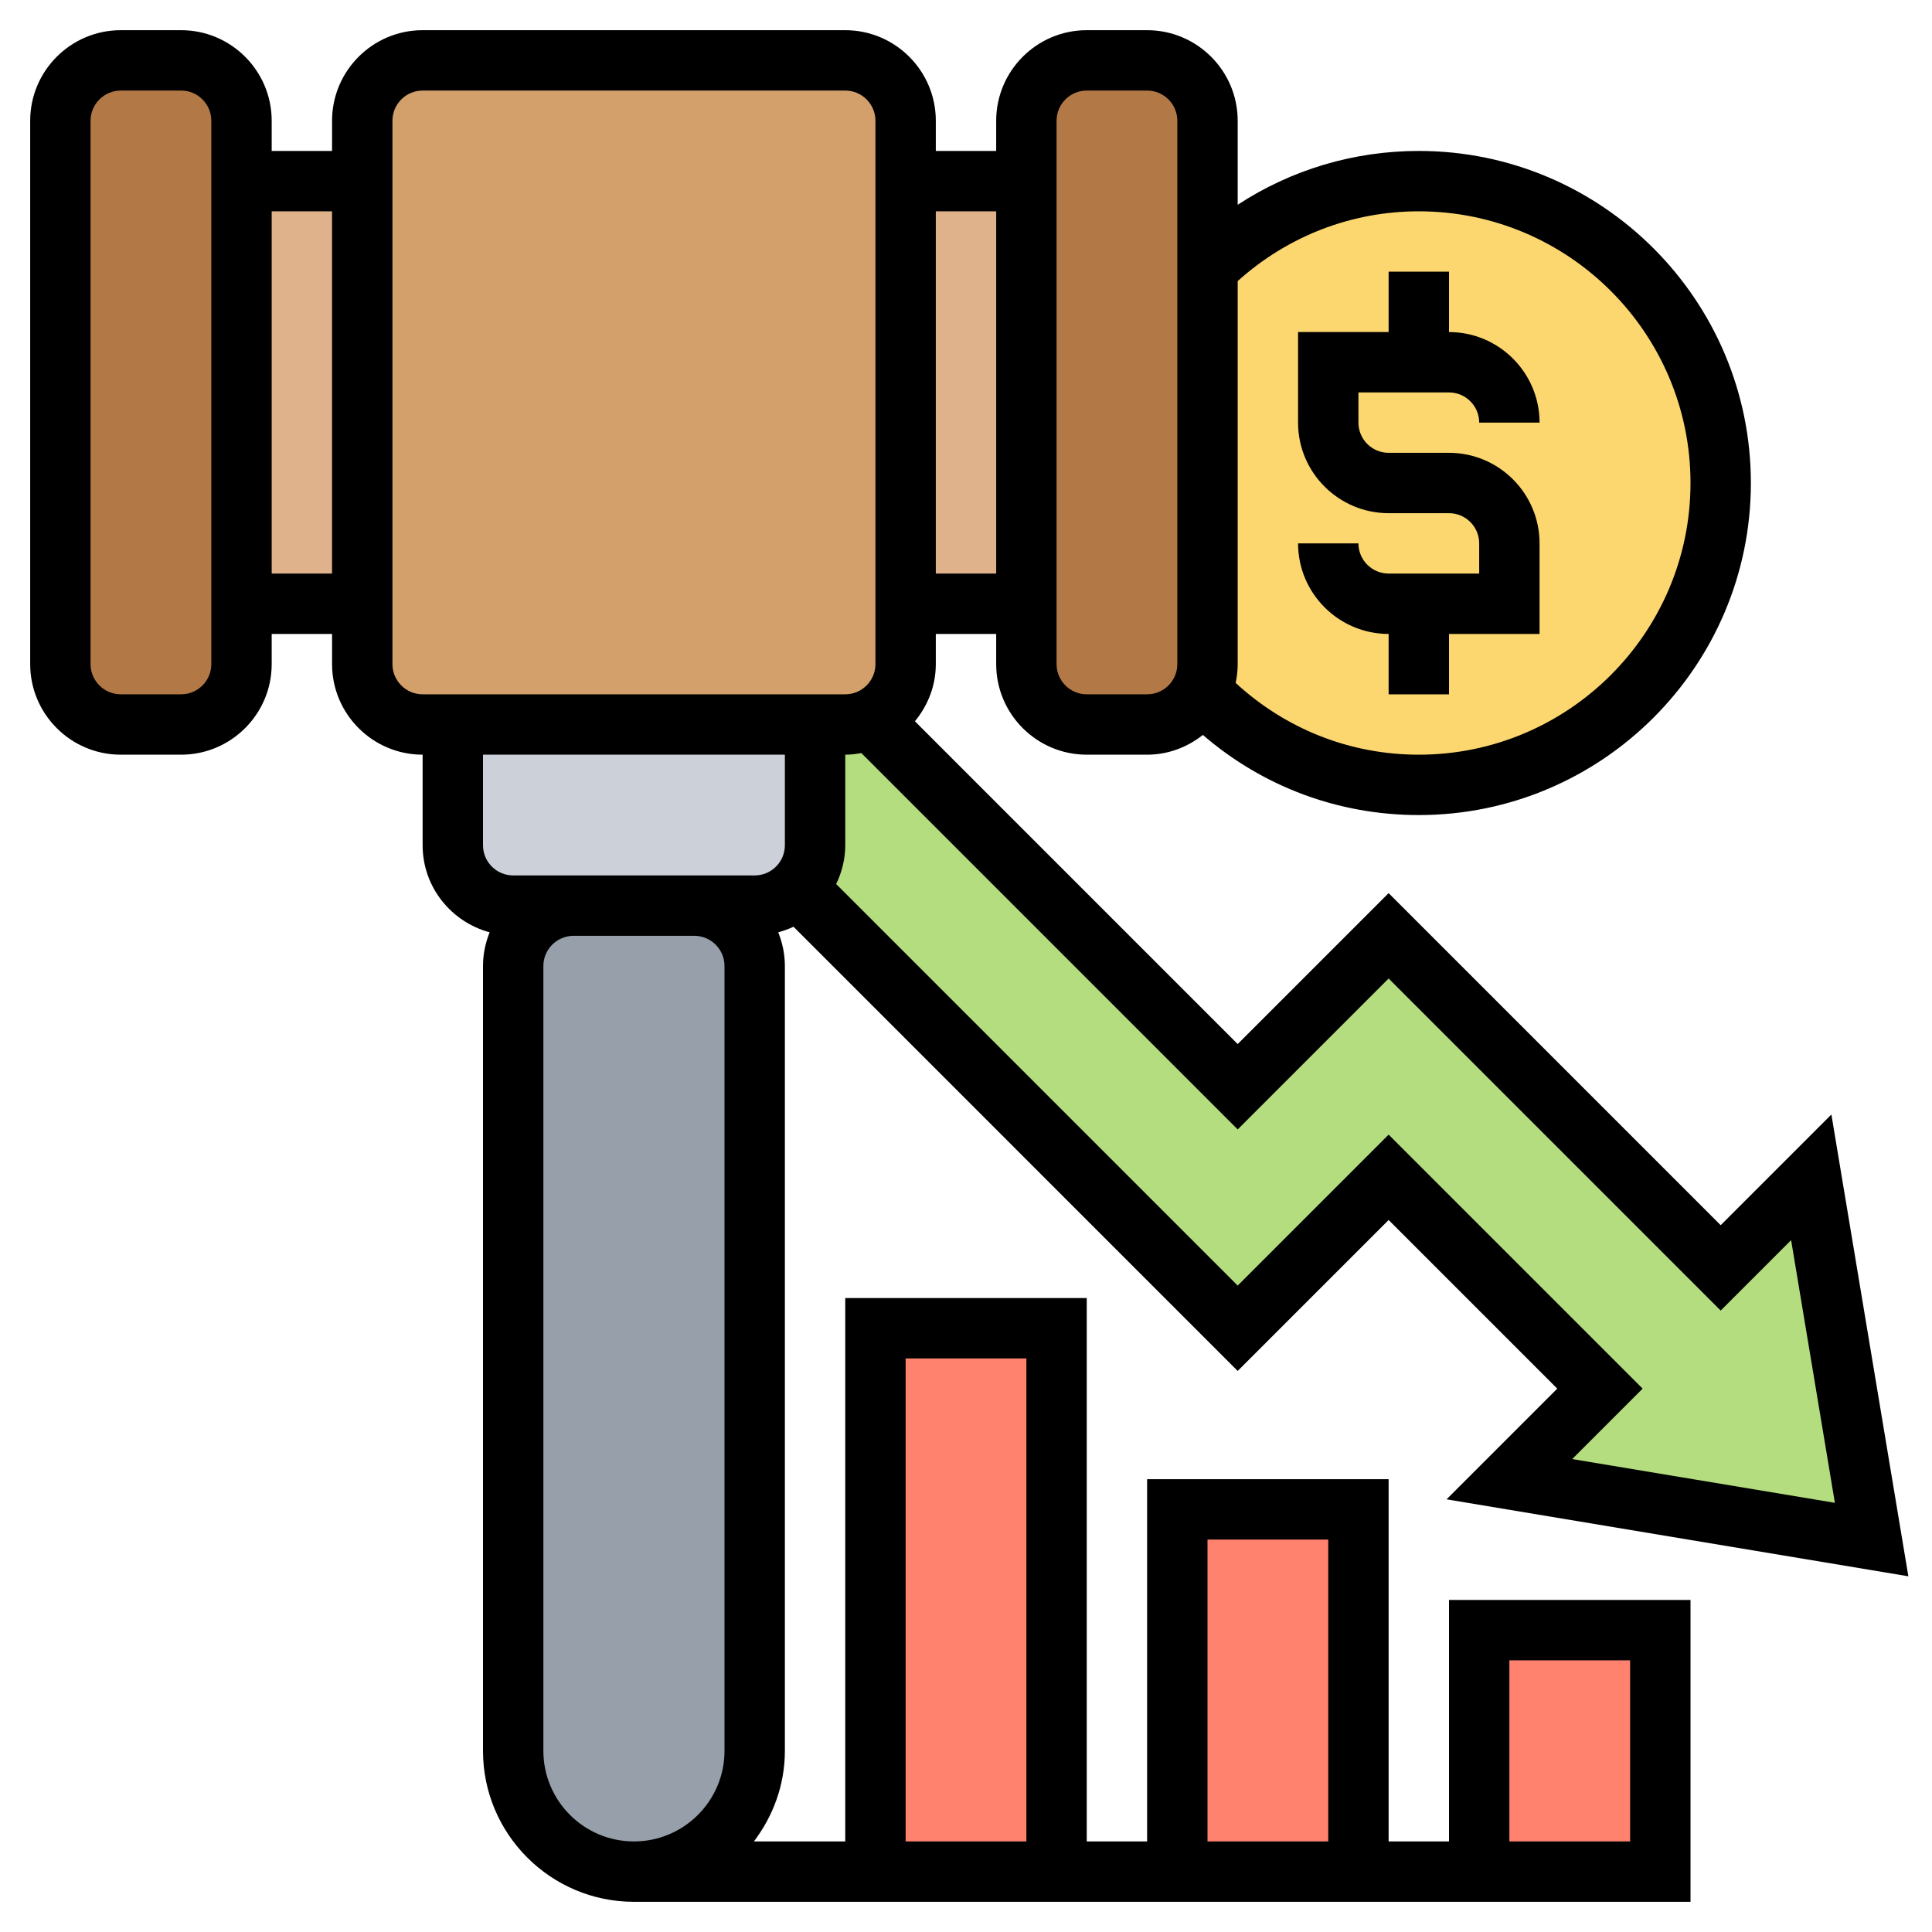<?xml version="1.0" encoding="UTF-8"?>
<svg xmlns="http://www.w3.org/2000/svg" onmouseup="{ if(window.parent.document.onmouseup) window.parent.document.onmouseup(arguments[0]);}" width="512" viewBox="0 0 64 64" height="512" enable-background="new 0 0 64 64" id="Layer_5"><g><g><g><path data-cppathid="10000" fill="#fcd770" d="m47 6c5.52 0 10 4.48 10 10s-4.48 10-10 10c-2.84 0-5.4-1.19-7.22-3.1.14-.27.22-.58.22-.9v-13.14c1.8-1.77 4.27-2.86 7-2.86z"/></g><g><path data-cppathid="10001" fill="#b4dd7f" d="m28 24c.29 0 .57-.06.82-.18l12.18 12.18 5-5 11 11 3-3 2 12-12-2 3-3-7-7-5 5-14.59-14.59c.37-.36.59-.86.59-1.41v-4z"/></g><g><path data-cppathid="10002" fill="#ff826e" d="m49 54h6v8h-6z"/></g><g><path data-cppathid="10003" fill="#ff826e" d="m39 50h6v12h-6z"/></g><g><path data-cppathid="10004" fill="#ff826e" d="m29 44h6v18h-6z"/></g><g><path data-cppathid="10005" fill="#969faa" d="m25 32v26c0 1.1-.45 2.1-1.17 2.83-.73.72-1.73 1.17-2.83 1.17-2.21 0-4-1.79-4-4v-26c0-1.1.9-2 2-2h4c1.1 0 2 .9 2 2z"/></g><g><path data-cppathid="10006" fill="#ccd1d9" d="m27 24v4c0 .55-.22 1.05-.59 1.41-.36.37-.86.59-1.41.59h-2-4-2c-1.1 0-2-.9-2-2v-4z"/></g><g><path data-cppathid="10007" fill="#d3a06c" d="m30 20v2c0 .81-.49 1.51-1.18 1.82-.25.12-.53.18-.82.18h-1-12-1c-1.1 0-2-.9-2-2v-2-14-2c0-1.1.9-2 2-2h14c1.1 0 2 .9 2 2v2z"/></g><g><path data-cppathid="10008" fill="#dfb28b" d="m8 6h4v14h-4z"/></g><g><path data-cppathid="10009" fill="#dfb28b" d="m30 6h4v14h-4z"/></g><g><path data-cppathid="10010" fill="#b27946" d="m8 20v2c0 1.1-.9 2-2 2h-2c-1.1 0-2-.9-2-2v-18c0-1.1.9-2 2-2h2c1.1 0 2 .9 2 2v2z"/></g><g><path data-cppathid="10011" fill="#b27946" d="m40 8.86v13.14c0 .32-.08.63-.22.9-.33.65-1 1.1-1.78 1.1h-2c-1.1 0-2-.9-2-2v-2-14-2c0-1.1.9-2 2-2h2c1.1 0 2 .9 2 2z"/></g></g><g><path data-cppathid="10012" d="m46 19c-.552 0-1-.449-1-1h-2c0 1.654 1.346 3 3 3v2h2v-2h3v-3c0-1.654-1.346-3-3-3h-2c-.552 0-1-.449-1-1v-1h3c.552 0 1 .449 1 1h2c0-1.654-1.346-3-3-3v-2h-2v2h-3v3c0 1.654 1.346 3 3 3h2c.552 0 1 .449 1 1v1z"/><path data-cppathid="10013" d="m48 61h-2v-12h-8v12h-2v-18h-8v18h-3.026c.635-.838 1.026-1.87 1.026-3v-26c0-.395-.081-.77-.22-1.116.175-.048.344-.108.506-.185l14.714 14.715 5-5 5.586 5.586-3.667 3.667 15.298 2.55-2.55-15.298-3.667 3.667-11-11-5 5-10.692-10.693c.426-.518.692-1.172.692-1.893v-1h2v1c0 1.654 1.346 3 3 3h2c.7 0 1.336-.251 1.847-.654 1.993 1.718 4.494 2.654 7.153 2.654 6.065 0 11-4.935 11-11s-4.935-11-11-11c-2.159 0-4.228.624-6 1.783v-2.783c0-1.654-1.346-3-3-3h-2c-1.654 0-3 1.346-3 3v1h-2v-1c0-1.654-1.346-3-3-3h-14c-1.654 0-3 1.346-3 3v1h-2v-1c0-1.654-1.346-3-3-3h-2c-1.654 0-3 1.346-3 3v18c0 1.654 1.346 3 3 3h2c1.654 0 3-1.346 3-3v-1h2v1c0 1.654 1.346 3 3 3v3c0 1.383.945 2.539 2.22 2.884-.139.346-.22.721-.22 1.116v26c0 2.757 2.243 5 5 5h35v-10h-8zm-8-10h4v10h-4zm-10-6h4v16h-4zm16-12.586 11 11 2.333-2.333 1.45 8.702-8.702-1.45 2.333-2.333-8.414-8.414-5 5-13.301-13.301c.188-.391.301-.823.301-1.285v-3c.182 0 .359-.023.533-.054l12.467 12.468zm1-25.414c4.963 0 9 4.038 9 9s-4.037 9-9 9c-2.273 0-4.402-.845-6.067-2.377.043-.201.067-.409.067-.623v-12.689c1.655-1.488 3.766-2.311 6-2.311zm-12-3c0-.551.448-1 1-1h2c.552 0 1 .449 1 1v18c0 .551-.448 1-1 1h-2c-.552 0-1-.449-1-1zm-2 3v12h-2v-12zm-26 15c0 .551-.448 1-1 1h-2c-.552 0-1-.449-1-1v-18c0-.551.448-1 1-1h2c.552 0 1 .449 1 1zm2-3v-12h2v12zm4 3v-18c0-.551.448-1 1-1h14c.552 0 1 .449 1 1v18c0 .551-.448 1-1 1h-14c-.552 0-1-.449-1-1zm3 3h10v3c0 .551-.448 1-1 1h-2-4-2c-.552 0-1-.449-1-1zm2 33v-26c0-.551.448-1 1-1h4c.552 0 1 .449 1 1v26c0 1.654-1.346 3-3 3s-3-1.346-3-3zm32-3h4v6h-4z"/></g></g></svg>